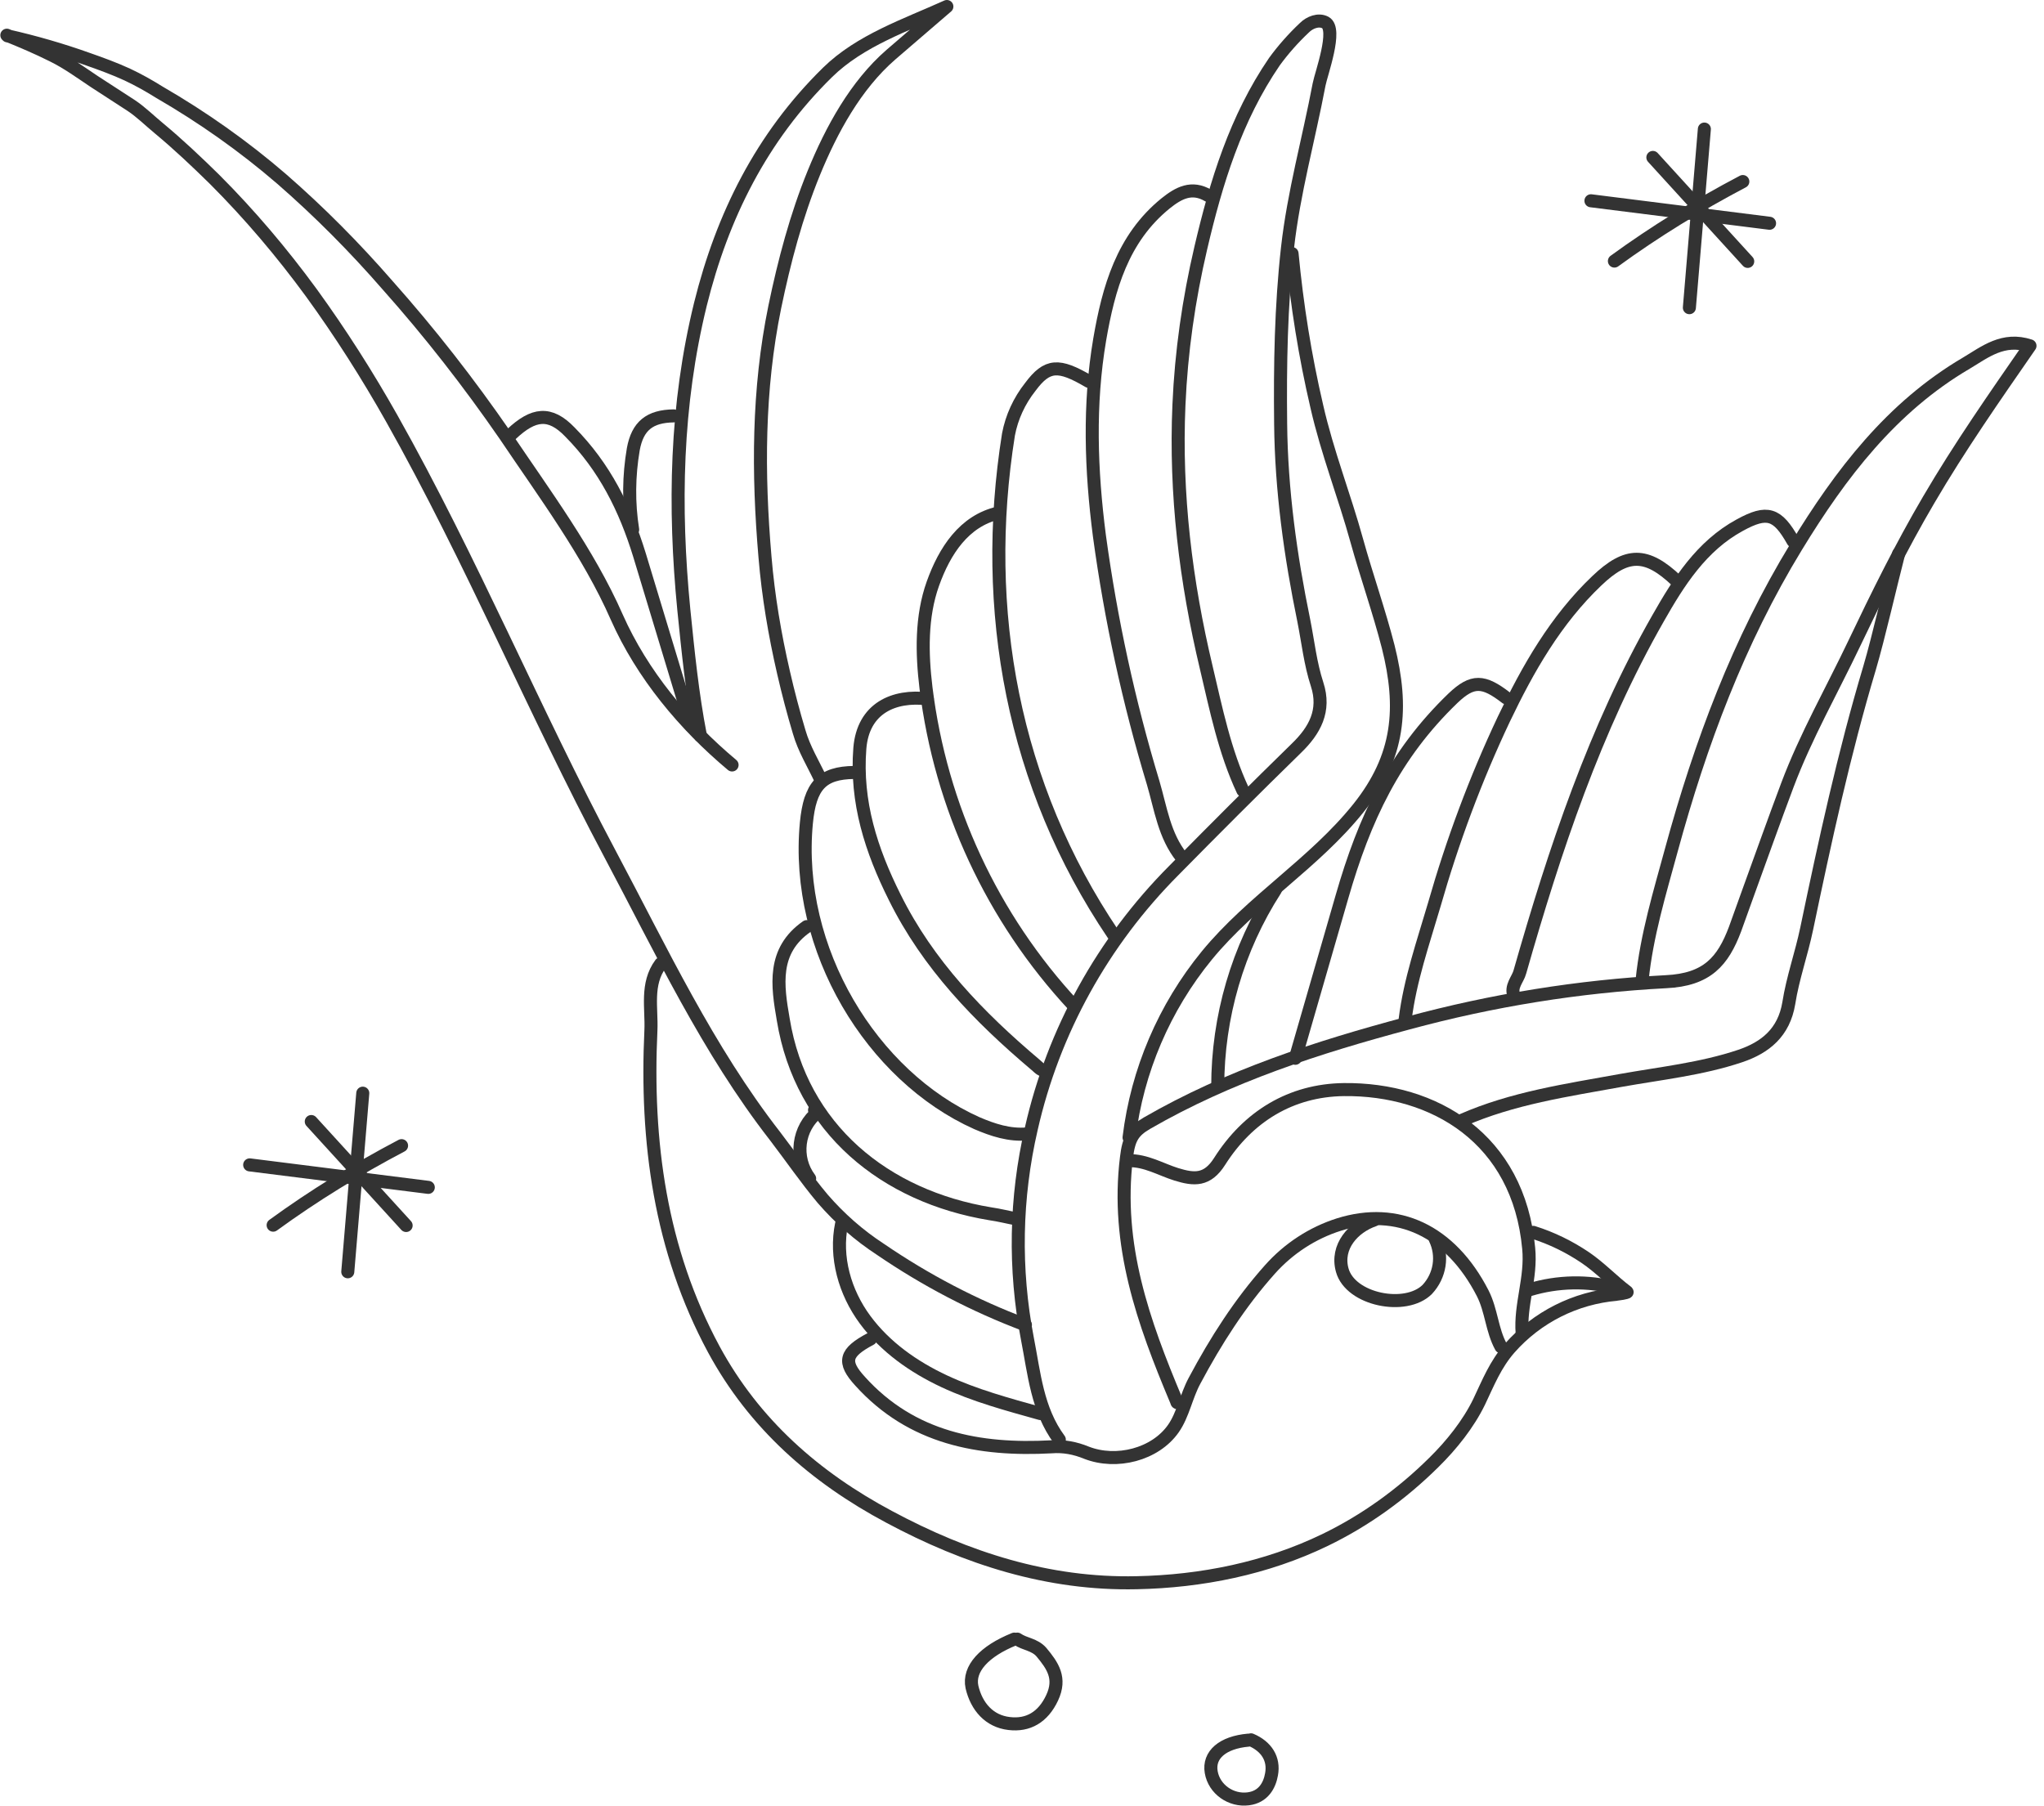 <?xml version="1.0" encoding="utf-8"?>
<!-- Generator: Adobe Illustrator 26.0.1, SVG Export Plug-In . SVG Version: 6.00 Build 0)  -->
<svg version="1.1" id="Layer_1" xmlns="http://www.w3.org/2000/svg" xmlns:xlink="http://www.w3.org/1999/xlink" x="0px" y="0px"
	 viewBox="0 0 627.1 554" style="enable-background:new 0 0 627.1 554;" xml:space="preserve">
<style type="text/css">
	.st0{fill:none;stroke:#333333;stroke-width:4;stroke-linecap:round;stroke-linejoin:round;}
</style>
<g id="Layer_2_00000057150251687806251480000001270310379375773575_">
	<g id="Layer_1-2">
		<path class="st0" d="M325,441.7c-6.8-9.2-7.7-20.3-9.8-31c-4.1-21.3-3.7-43.2,1.2-64.4c6.8-30,22-57.4,43.7-79.2
			c12.4-12.6,24.9-25.1,37.6-37.5c5.7-5.5,9-11.6,6.4-19.6c-2.1-6.4-2.8-13.1-4.1-19.6c-4.1-19.9-6.9-40.1-7.1-60.4
			c-0.2-18,0.1-36,2.1-53.9c1.9-17,6.5-33.3,9.7-50.2c0.6-3.2,5.7-17,1.9-19c-2.1-1.1-4.8,0-6.4,1.6c-3.4,3.2-6.5,6.7-9.2,10.4
			c-11.9,17.4-17.9,37.1-22.6,57.2c-3.7,15.8-6,31.9-6.7,48.1c-1.2,27.4,2.1,54.3,8.4,80.7c3,12.7,5.6,25.6,11.2,37.6"/>
		<path class="st0" d="M448.6,343.7c15.5-6.8,32.1-9.2,48.6-12.2c12.3-2.2,24.8-3.5,36.7-7.5c7.7-2.6,13.4-7.2,14.9-16.2
			c1.2-7.7,3.9-15.2,5.5-22.9c5.6-26.8,11.4-53.6,19.3-80c2.8-9.5,6.4-25.4,8.9-35"/>
		<path class="st0" d="M362.6,263.1c-5.4-6.7-6.5-15.1-8.8-22.9c-7.5-24.8-13-50.1-16.5-75.8c-2.6-20.1-3.3-40.3,0.1-60.3
			c2.7-15.6,6.9-30.9,20.2-41.7c4-3.2,8-5.4,13.1-2.4"/>
		<path class="st0" d="M314.6,406.5c-15.7-5.9-30.6-13.7-44.5-23.2c-6.6-4.3-12.5-9.5-17.7-15.5c-5.2-6.2-9.7-12.8-14.6-19.2
			c-20.7-26.6-34.9-57-50.6-86.5c-23.4-44-42.5-90.2-67-133.7c-7.5-13.3-15.7-26.2-24.7-38.6c-9-12.3-18.9-24-29.7-34.8
			c-5.5-5.4-11.1-10.7-17-15.6c-2.8-2.3-5.5-5-8.5-7c-3.8-2.5-7.6-4.9-11.4-7.4c-4.2-2.8-8.3-5.8-12.8-8c-4.6-2.3-9.3-4.3-14-6.2
			L2.3,11c8.4,1.9,16.7,4.3,24.8,7.2c4,1.4,8.1,2.9,12,4.7c3.4,1.6,6.6,3.4,9.8,5.4c13.3,7.7,25.9,16.6,37.5,26.6
			c11.6,10.1,22.4,21,32.5,32.6c13,14.6,25,30,36.1,46.1c11.9,17.7,25.6,36.1,34.2,55.7c7.8,17.6,20.7,33.1,35.4,45.4"/>
		<path class="st0" d="M361.7,430.3c-0.8,0.3-0.6-0.2-0.9-0.8c-10-23.8-18.5-47.5-15.2-74.3c0.7-5.9,2-8.1,6.3-10.6
			c25.1-14.5,52.4-23.3,80.1-30.7c25.8-7,52.4-11.3,79.1-12.7c12.7-0.6,17.5-6.3,21.2-16.1c1.4-3.8,2.7-7.6,4.1-11.4
			c4-11,7.9-22,12-32.9c5.6-14.9,13.7-29.1,20.5-43.4c7.1-14.9,14.4-29.7,22.8-44c9.6-16.4,20.3-31.7,31.1-47.3
			c-8.2-2.7-13.8,1.9-19.5,5.3c-23,13.5-38.6,34-52.2,56.3c-17.7,29-29.4,60.4-38.3,93c-3.6,13.2-7.6,26.3-9,40"/>
		<path class="st0" d="M464.5,305.5c-1.2-2.8,1.2-5,1.8-7.3c10.7-37.5,23-74.5,42.4-108.5c6.3-11.1,13.3-22.2,25.1-28.6
			c8.4-4.6,11.5-3.6,16.3,4.9"/>
		<path class="st0" d="M251.8,239.2c-2.3-4.9-5.1-9.4-6.6-14.6c-1.8-6-3.4-12.1-4.8-18.2c-2.7-11.7-4.7-23.5-5.7-35.5
			c-2.2-25.6-2.2-51.3,3-76.7c2.9-14,6.6-28,12-41.2s12.8-26.8,23.6-36.2L290.5,2c-12.6,5.7-26.6,10.4-36.6,20.2
			c-20.3,19.9-32.3,44.1-39,71.1c-7.6,30.9-8.2,62.2-5.1,93.8c1.3,12.8,2.6,25.9,5.1,38.7"/>
		<path class="st0" d="M467,409.1c-0.7-8.8,2.9-17,2-26.1c-3.1-33.7-29-49-56.7-48.7c-16.3,0.2-29.4,8.3-38.1,22
			c-3.8,6-7.8,5.7-13.3,4c-4.8-1.5-9.3-4.3-14.7-4.2"/>
		<path class="st0" d="M431.1,312.8c1.5-12.1,5.5-23.5,8.9-35.1c5.6-19.6,12.7-38.7,21.4-57.1c7.4-15.5,15.9-30.4,28.5-42.4
			c9.2-8.8,15.2-8.8,24.5,0"/>
		<path class="st0" d="M321,328.3c-1.5,0.4-2.3-0.8-3.3-1.6c-17.4-14.7-33-30.8-43.2-51.4c-7.2-14.4-12-29.2-10.7-45.7
			c1-12.4,10.5-16.4,20.7-15.2"/>
		<path class="st0" d="M315.2,347.9c-5.5,0.5-10.6-1.2-15.5-3.3c-32.2-14.4-56-53.3-52.3-92.1c1.1-11.4,4.7-15.4,14.7-15.5"/>
		<path class="st0" d="M460.5,413.2c-2.8-5.1-2.9-11.1-5.6-16.4c-9.9-19.3-26.2-26.7-44.1-21.1c-8.2,2.6-15.5,7.4-21.2,13.8
			c-9.2,10.3-16.6,21.9-23.1,34.1c-2.6,4.8-3.5,10.4-6.5,14.7c-5.6,8-17.5,11-26.7,7.4c-3.4-1.4-7-2.1-10.7-1.8
			c-22.1,1.2-42.9-2.6-58.7-20.1c-5.5-6-4.7-8.8,3.2-13"/>
		<path class="st0" d="M334,117c-9.2-5.4-12.7-5.3-17.9,1.7c-3.4,4.3-5.7,9.3-6.7,14.6c-8.6,53.9,1.4,107.8,32.1,153.3"/>
		<path class="st0" d="M312,374c-2.7-0.5-5.4-1.2-8.2-1.6c-32.2-5.3-58-26-63.5-59.6c-1.8-10.4-3.4-21.1,7.2-28.5"/>
		<path class="st0" d="M396.4,77.8c1.5,15.8,4,31.5,7.6,46.9c3.2,14.1,8.5,27.5,12.3,41.3c3,10.8,6.8,21.5,9.6,32.4
			c4.7,18.7,3.5,33.7-9.1,49.5c-13.6,17-32.7,28.4-46.5,45.2c-13.1,16-21.4,35.4-23.9,55.9"/>
		<path class="st0" d="M212.1,222.8c-5.3-17.5-10.6-35-15.9-52.5c-4.4-14.3-10.7-27-21.4-37.8c-6.1-6.3-11.1-5.7-17.9,0.7"/>
		<path class="st0" d="M440.3,380.1c2.5,5.2,1.5,11.3-2.4,15.5c-6.6,6.6-23.6,3.2-26.1-5.9c-2-7.2,3.4-13.2,9.8-15.4"/>
		<path class="st0" d="M397.4,324.7c4.8-16.5,9.5-33,14.3-49.5c6.9-24,16-43.6,34.1-61c6-5.7,9.3-5.5,16.3-0.1"/>
		<path class="st0" d="M194.1,162.5c-1.3-8.2-1.2-16.5,0.2-24.7c1.3-7.1,5-10.1,12.4-10.2"/>
		<path class="st0" d="M202.7,295.7c-4.6,6.2-2.7,13.7-3,20.4c-1.6,34.1,2.8,67.3,19.3,97.9c12.4,22.9,31.1,39.3,53.8,51.4
			c23.7,12.7,48.8,20.8,75.9,20.2c19.9-0.4,39.8-4.4,57.8-13.1c12.4-6,23.6-14.1,33.4-23.8c5.4-5.3,10.6-11.8,13.9-18.6
			c2.8-5.9,5-11.5,9.4-16.5c8.4-9.5,20.1-15.4,32.8-16.5c0.2,0,3.4-0.5,3.2-0.7c-4.5-3.4-8.3-7.5-12.9-10.6
			c-4.9-3.3-10.2-5.9-15.9-7.7"/>
		<path class="st0" d="M311.2,502.9c-9.2,3.7-14.2,9.1-13,14.7c1.4,6,5.3,10.5,11.4,11.2c5.8,0.7,10.4-1.9,13.2-7.9s0.2-9.8-3.3-14
			c-2.1-2.4-5.1-2.4-7.4-4"/>
		<path class="st0" d="M383,533.9c-7.9,0.7-12.3,4.5-11.4,9.8c0.9,5.3,6.1,8.9,11.4,8.2c4.6-0.6,6.5-4.1,7.1-7.5
			c0.9-4.8-1.6-8.6-6.3-10.6"/>
		<path class="st0" d="M469.3,395.7c8.6-2.6,17.8-2.8,26.6-0.5"/>
		<path class="st0" d="M306.3,157.4c-10.5,2.4-16.5,11.6-20.1,21.7s-3.4,21.3-2.1,32c4.5,36.4,20.3,70.5,45.3,97.4"/>
		<path class="st0" d="M248.4,361.6c-4.8-6.4-3.7-15.5,2.6-20.5l-1.1-0.5"/>
		<path class="st0" d="M319.2,433.7c-10-2.8-20.1-5.5-29.5-9.9s-18.1-10.5-24.3-18.9s-9.3-19.2-7.2-29.4"/>
		<path class="st0" d="M106.7,390.2l4.6-54.8"/>
		<path class="st0" d="M76.6,357.4l54.8,6.9"/>
		<path class="st0" d="M124.6,376l-29.1-31.9"/>
		<path class="st0" d="M83.8,375.9c12.5-9.1,25.7-17.2,39.4-24.4"/>
		<path class="st0" d="M518.3,94.4l4.6-54.8"/>
		<path class="st0" d="M488.1,61.6l54.8,6.9"/>
		<path class="st0" d="M536.2,80.2l-29.1-31.9"/>
		<path class="st0" d="M495.3,80.1c12.5-9.1,25.7-17.2,39.4-24.4"/>
		<path class="st0" d="M373.6,333.4c0-21.4,6.1-42.4,17.7-60.4"/>
	</g>
</g>
</svg>
